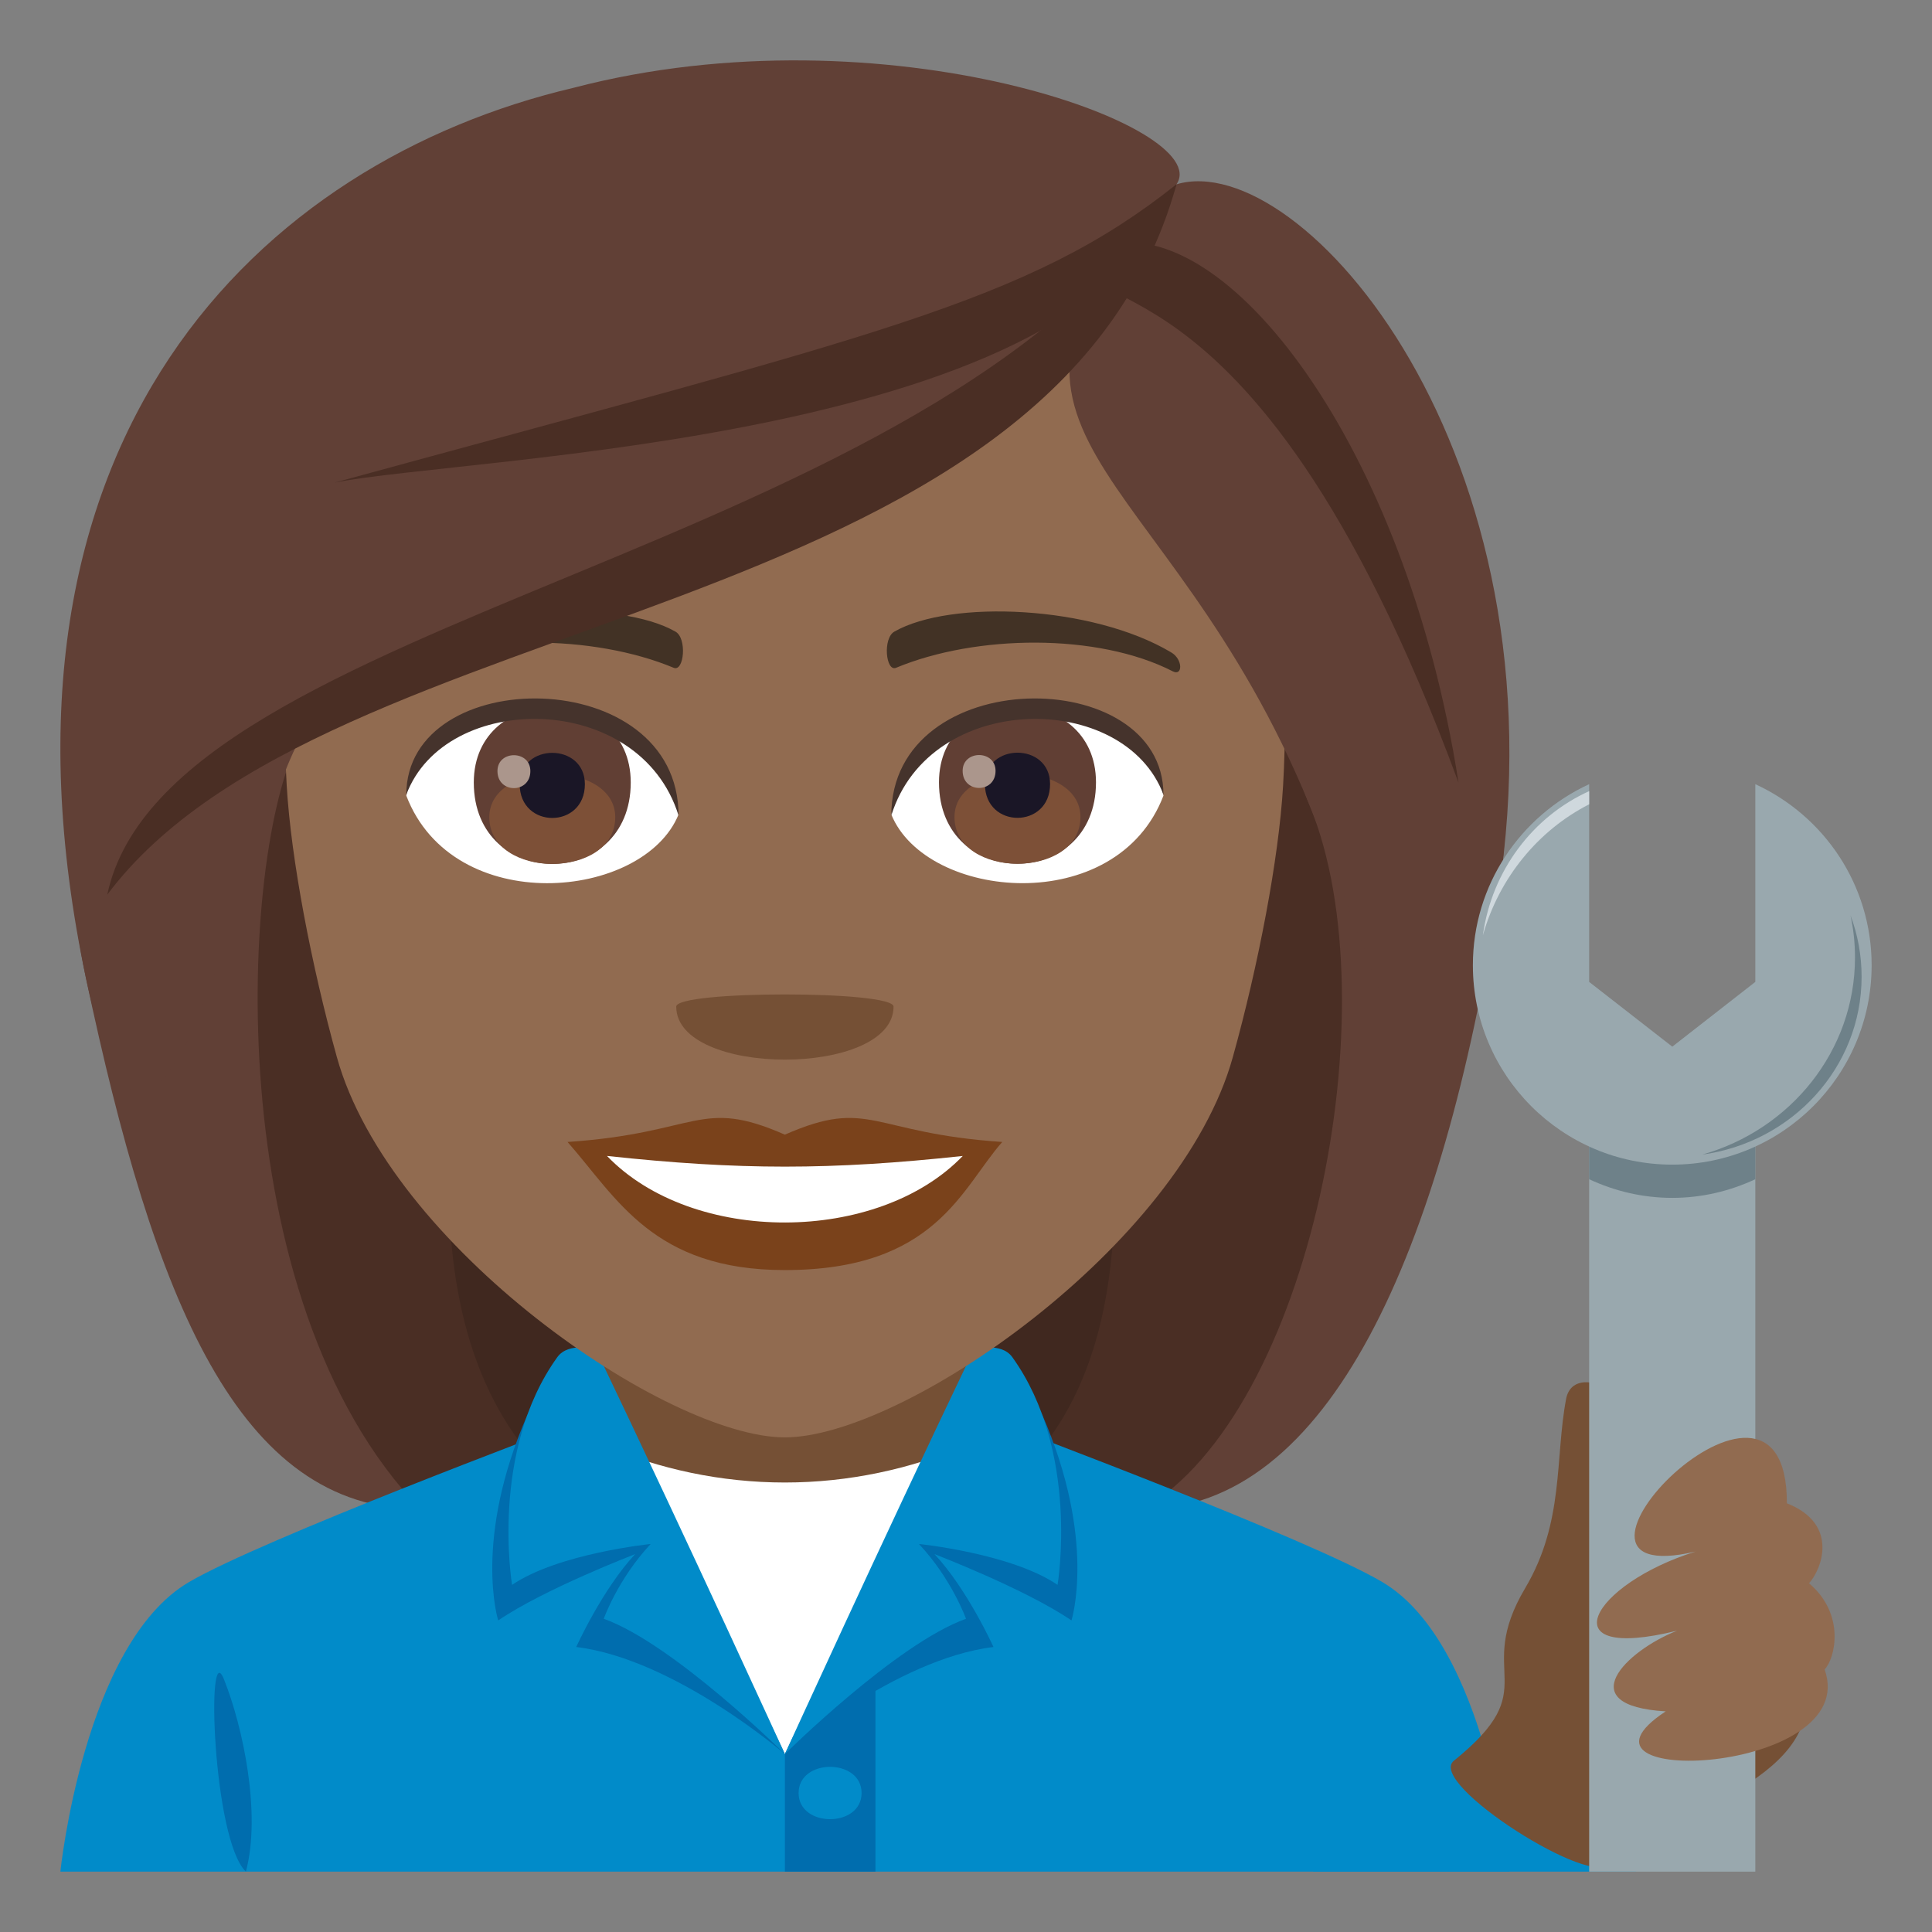 <?xml version="1.0" encoding="utf-8"?>
<!-- Generator: Adobe Illustrator 19.0.0, SVG Export Plug-In . SVG Version: 6.00 Build 0)  -->
<svg version="1.1" id="Layer_1" xmlns="http://www.w3.org/2000/svg" xmlns:xlink="http://www.w3.org/1999/xlink" x="0px" y="0px"
	 width="64px" height="64px" viewBox="0 0 64 64" enable-background="new 0 0 64 64" xml:space="preserve">
<rect x="0" y="0" width="64" height="64" fill="#808080" stroke="none"/>
<path fill="#40281F" d="M13.076,13.402C4.363,50.8,5.16,49.999,23.502,49.999C13.352,42.898,32.795,12.893,13.076,13.402z"/>
<path fill="#4A2E24" d="M9.934,12.823c-6.359,28.413-0.873,35.709,3.998,37.176h5.582C6.453,40.797,26.869,12.265,9.934,12.823z"/>
<path fill="#40281F" d="M38.709,13.401c8.713,37.396,7.914,36.596-10.426,36.596C37.617,44.299,18.99,12.892,38.709,13.401z"/>
<path fill="#4A2E24" d="M41.85,12.822c9.295,25.85-0.02,35.979-3.998,37.175h-5.58C45.334,41.547,24.918,12.263,41.85,12.822z"/>
<path fill="#614036" d="M43.397,26.713c2.691,6.571,0.029,20.058-5.545,23.286c6.178,0,9.939-8.55,11.773-20.311
	C51.918,14.994,38.602,14.986,43.397,26.713z"/>
<path fill="#614036" d="M2.85,32.415C5.1,43.029,7.869,49.999,13.932,49.999C7.172,43,7.967,28.238,9.889,24.565
	C19.682,18.738-0.957,14.463,2.85,32.415z"/>
<path fill="#018BC9" d="M6.254,52.412c2.402-1.413,12.365-5.147,12.365-5.147h14.84c0,0,9.953,3.727,12.338,5.146
	C49.27,54.467,50,62,50,62H2C2,62,2.773,54.46,6.254,52.412"/>
<rect x="19.301" y="43.781" fill="#755035" width="13.398" height="7.186"/>
<path fill="#006DAE" d="M8.145,62c0.512-1.899-0.09-4.786-0.728-6.375C6.824,54.144,7.047,60.954,8.145,62"/>
<rect x="26" y="54.992" fill="#006DAE" width="3" height="7.008"/>
<path fill="#018BC9" d="M28.541,59.396c0,1.156-2.086,1.156-2.086,0C26.455,58.24,28.541,58.24,28.541,59.396z"/>
<path fill="#FFFFFF" d="M32,47.884c-1.842,0.778-3.881,1.226-6,1.226c-2.123,0-4.162-0.447-6-1.227l6,10.224L32,47.884z"/>
<g>
	<g>
		<path fill="#006DAE" d="M17.475,46.861c-1.818,4.161-0.971,6.818-0.971,6.818c1.529-1.044,4.537-2.196,4.537-2.198
			c-1.088,1.166-1.953,3.078-1.953,3.078C22.354,54.955,26,58.105,26,58.105S20.926,47.029,17.475,46.861z"/>
		<path fill="#018BC9" d="M19.744,44.711c0,0-0.896-0.281-1.281,0.245c-2.248,3.125-1.5,7.545-1.5,7.545
			c1.533-1.044,4.592-1.354,4.592-1.355C20.465,52.311,20,53.624,20,53.624c2.307,0.825,6,4.481,6,4.481
			S22.916,51.343,19.744,44.711z"/>
	</g>
	<g>
		<path fill="#006DAE" d="M34.523,46.861c1.816,4.161,0.971,6.818,0.971,6.818c-1.529-1.044-4.539-2.196-4.539-2.198
			c1.092,1.166,1.955,3.078,1.955,3.078C29.643,54.955,26,58.105,26,58.105S31.072,47.029,34.523,46.861z"/>
		<path fill="#018BC9" d="M32.256,44.711c0,0,0.895-0.281,1.277,0.245c2.248,3.125,1.5,7.545,1.5,7.545
			c-1.531-1.044-4.59-1.354-4.592-1.355C31.533,52.311,32,53.624,32,53.624c-2.309,0.825-6,4.481-6,4.481
			S29.08,51.343,32.256,44.711z"/>
	</g>
</g>
<path fill="#916B50" d="M26,4.415c-11.609,0-17.201,9.455-16.502,21.611c0.143,2.443,0.822,5.969,1.66,8.988
	C12.9,41.293,22.088,47.615,26,47.615c3.91,0,13.1-6.322,14.84-12.601c0.84-3.02,1.52-6.545,1.664-8.988
	C43.201,13.87,37.611,4.415,26,4.415z"/>
<g>
	<path fill="#7A421B" d="M26,37.587c-2.822-1.24-2.844-0.05-7.199,0.242c1.635,1.857,2.838,4.244,7.197,4.244
		c5.004,0,5.85-2.711,7.203-4.244C28.842,37.537,28.822,36.347,26,37.587z"/>
	<path fill="#FFFFFF" d="M20.107,38.292c2.844,2.959,8.977,2.92,11.785,0.001C27.514,38.764,24.488,38.764,20.107,38.292z"/>
</g>
<g>
	<g>
		<g>
			<path fill="#423225" d="M38.795,21.61c-2.617-1.56-7.309-1.75-9.166-0.688c-0.393,0.214-0.287,1.341,0.053,1.2
				c2.649-1.104,6.682-1.158,9.168,0.117C39.184,22.409,39.189,21.837,38.795,21.61z"/>
		</g>
		<g>
			<path fill="#423225" d="M13.207,21.61c2.615-1.56,7.307-1.75,9.166-0.688c0.393,0.214,0.289,1.341-0.055,1.2
				c-2.648-1.104-6.68-1.159-9.166,0.117C12.818,22.409,12.811,21.837,13.207,21.61z"/>
		</g>
	</g>
</g>
<path fill="#755035" d="M29.6,33.345c0,2.342-7.199,2.342-7.199,0C22.4,32.807,29.6,32.807,29.6,33.345z"/>
<g>
	<g>
		<path fill="#FFFFFF" d="M38.541,26.357c-1.551,4.06-7.861,3.464-9.016,0.623C30.4,22.415,37.688,22.024,38.541,26.357z"/>
		<g>
			<path fill="#613F34" d="M31.105,25.916c0,3.596,5.201,3.596,5.201,0C36.307,22.578,31.105,22.578,31.105,25.916z"/>
			<path fill="#7D5037" d="M31.619,27.065c0,2.063,4.172,2.063,4.172,0C35.791,25.152,31.619,25.152,31.619,27.065z"/>
			<path fill="#1A1626" d="M32.627,25.973c0,1.492,2.158,1.492,2.158,0C34.785,24.587,32.627,24.587,32.627,25.973z"/>
			<path fill="#AB968C" d="M31.889,25.536c0,0.754,1.09,0.754,1.09,0C32.979,24.837,31.889,24.837,31.889,25.536z"/>
		</g>
		<path fill="#45332C" d="M38.541,26.326c0-4.361-9.016-4.361-9.016,0.69C30.811,22.871,37.254,22.871,38.541,26.326z"/>
	</g>
	<g>
		<path fill="#FFFFFF" d="M13.459,26.357c1.553,4.06,7.863,3.466,9.019,0.623C21.602,22.415,14.314,22.024,13.459,26.357z"/>
		<g>
			<path fill="#613F34" d="M15.695,25.921c0,3.596,5.199,3.596,5.199,0C20.895,22.584,15.695,22.584,15.695,25.921z"/>
			<path fill="#7D5037" d="M16.209,27.071c0,2.063,4.172,2.063,4.172,0C20.381,25.158,16.209,25.158,16.209,27.071z"/>
			<path fill="#1A1626" d="M17.215,25.977c0,1.492,2.16,1.492,2.16,0C19.375,24.593,17.215,24.593,17.215,25.977z"/>
			<path fill="#AB968C" d="M16.479,25.542c0,0.754,1.09,0.754,1.09,0C17.568,24.842,16.479,24.842,16.479,25.542z"/>
		</g>
		<path fill="#45332C" d="M13.459,26.326c0-4.361,9.019-4.361,9.019,0.689C21.191,22.87,14.748,22.87,13.459,26.326z"/>
	</g>
</g>
<path fill="#614036" d="M38.973,6.105c-8.141,8.342-0.371,8.881,4.424,20.607c2.691,6.571,4.395,14.736,6.229,2.976
	C51.918,14.994,43.109,4.878,38.973,6.105z"/>
<path fill="#614036" d="M18.99,2.911C8.666,5.341-0.957,14.463,2.85,32.415c2.25,10.614,5.117-4.177,7.039-7.85
	c9.793-5.827,26.539-10.24,29.084-18.46C40.264,4.209,29.32,0.205,18.99,2.911z"/>
<path fill="#4A2E24" d="M11.08,15.988c4.365-0.885,25.25-1.302,27.892-9.883C34.037,10.039,28.924,11.11,11.08,15.988z"/>
<path fill="#4A2E24" d="M3.553,29.637c7.324-9.774,31.316-8.695,35.42-23.531C31.006,18.557,5.555,20.241,3.553,29.637z"/>
<path fill="#4A2E24" d="M36.559,8.14c-1.891,2.977,4.678-1.398,11.756,17.785C46.57,14.71,40.588,6.987,36.559,8.14z"/>
<path fill="#018BC9" d="M54.178,62H43.49c0,0,2.777-4.175,4.502-4.109C56.889,58.226,54.178,62,54.178,62z"/>
<path fill="#755035" d="M51.879,46.344c0.277-1.473,3.281,0.239,2.133,2.165c-0.465,0.778,6.137,7.053,5.732,8.484
	c-0.725,2.576-6.104,3.71-6.463,4.691c-0.361,0.98-6.051-2.607-5.119-3.358c3.059-2.464,0.633-2.803,2.363-5.719
	C51.824,50.415,51.506,48.315,51.879,46.344z"/>
<rect x="52.643" y="35.581" fill="#99A8AE" width="5.504" height="26.419"/>
<path fill="#6E8189" d="M52.643,39.063c0.838,0.392,1.767,0.618,2.754,0.618c0.984,0,1.914-0.227,2.75-0.618v-2.781h-5.504V39.063z"
	/>
<path fill="#99A8AE" d="M58.147,25.977v6.55l-2.75,2.145l-2.754-2.145v-6.55c-2.271,1.044-3.852,3.333-3.852,5.998
	c0,3.648,2.957,6.605,6.605,6.605c3.646,0,6.604-2.957,6.604-6.605C62,29.31,60.42,27.021,58.147,25.977z"/>
<path fill="#6E8189" d="M61.449,31.718c0-0.477-0.051-0.945-0.148-1.394c0.238,0.633,0.367,1.317,0.367,2.031
	c0,3.001-2.295,5.483-5.281,5.893C59.309,37.424,61.449,34.813,61.449,31.718z"/>
<path fill="#CFD8DD" d="M52.643,26.208c-1.859,0.838-3.225,2.628-3.521,4.775c0.539-1.903,1.83-3.476,3.521-4.34V26.208z"/>
<path fill="#916B50" d="M59.193,49.799c1.762,0.693,1.133,2.217,0.734,2.649c1.221,1.035,0.861,2.5,0.516,2.854
	c1.242,3.505-9.172,3.958-5.264,1.389c-3.162-0.185-1.318-2.007,0.379-2.673c-4.307,1.066-2.846-1.545,0.611-2.621
	C50.256,52.788,59.203,43.605,59.193,49.799z"/>
</svg>
